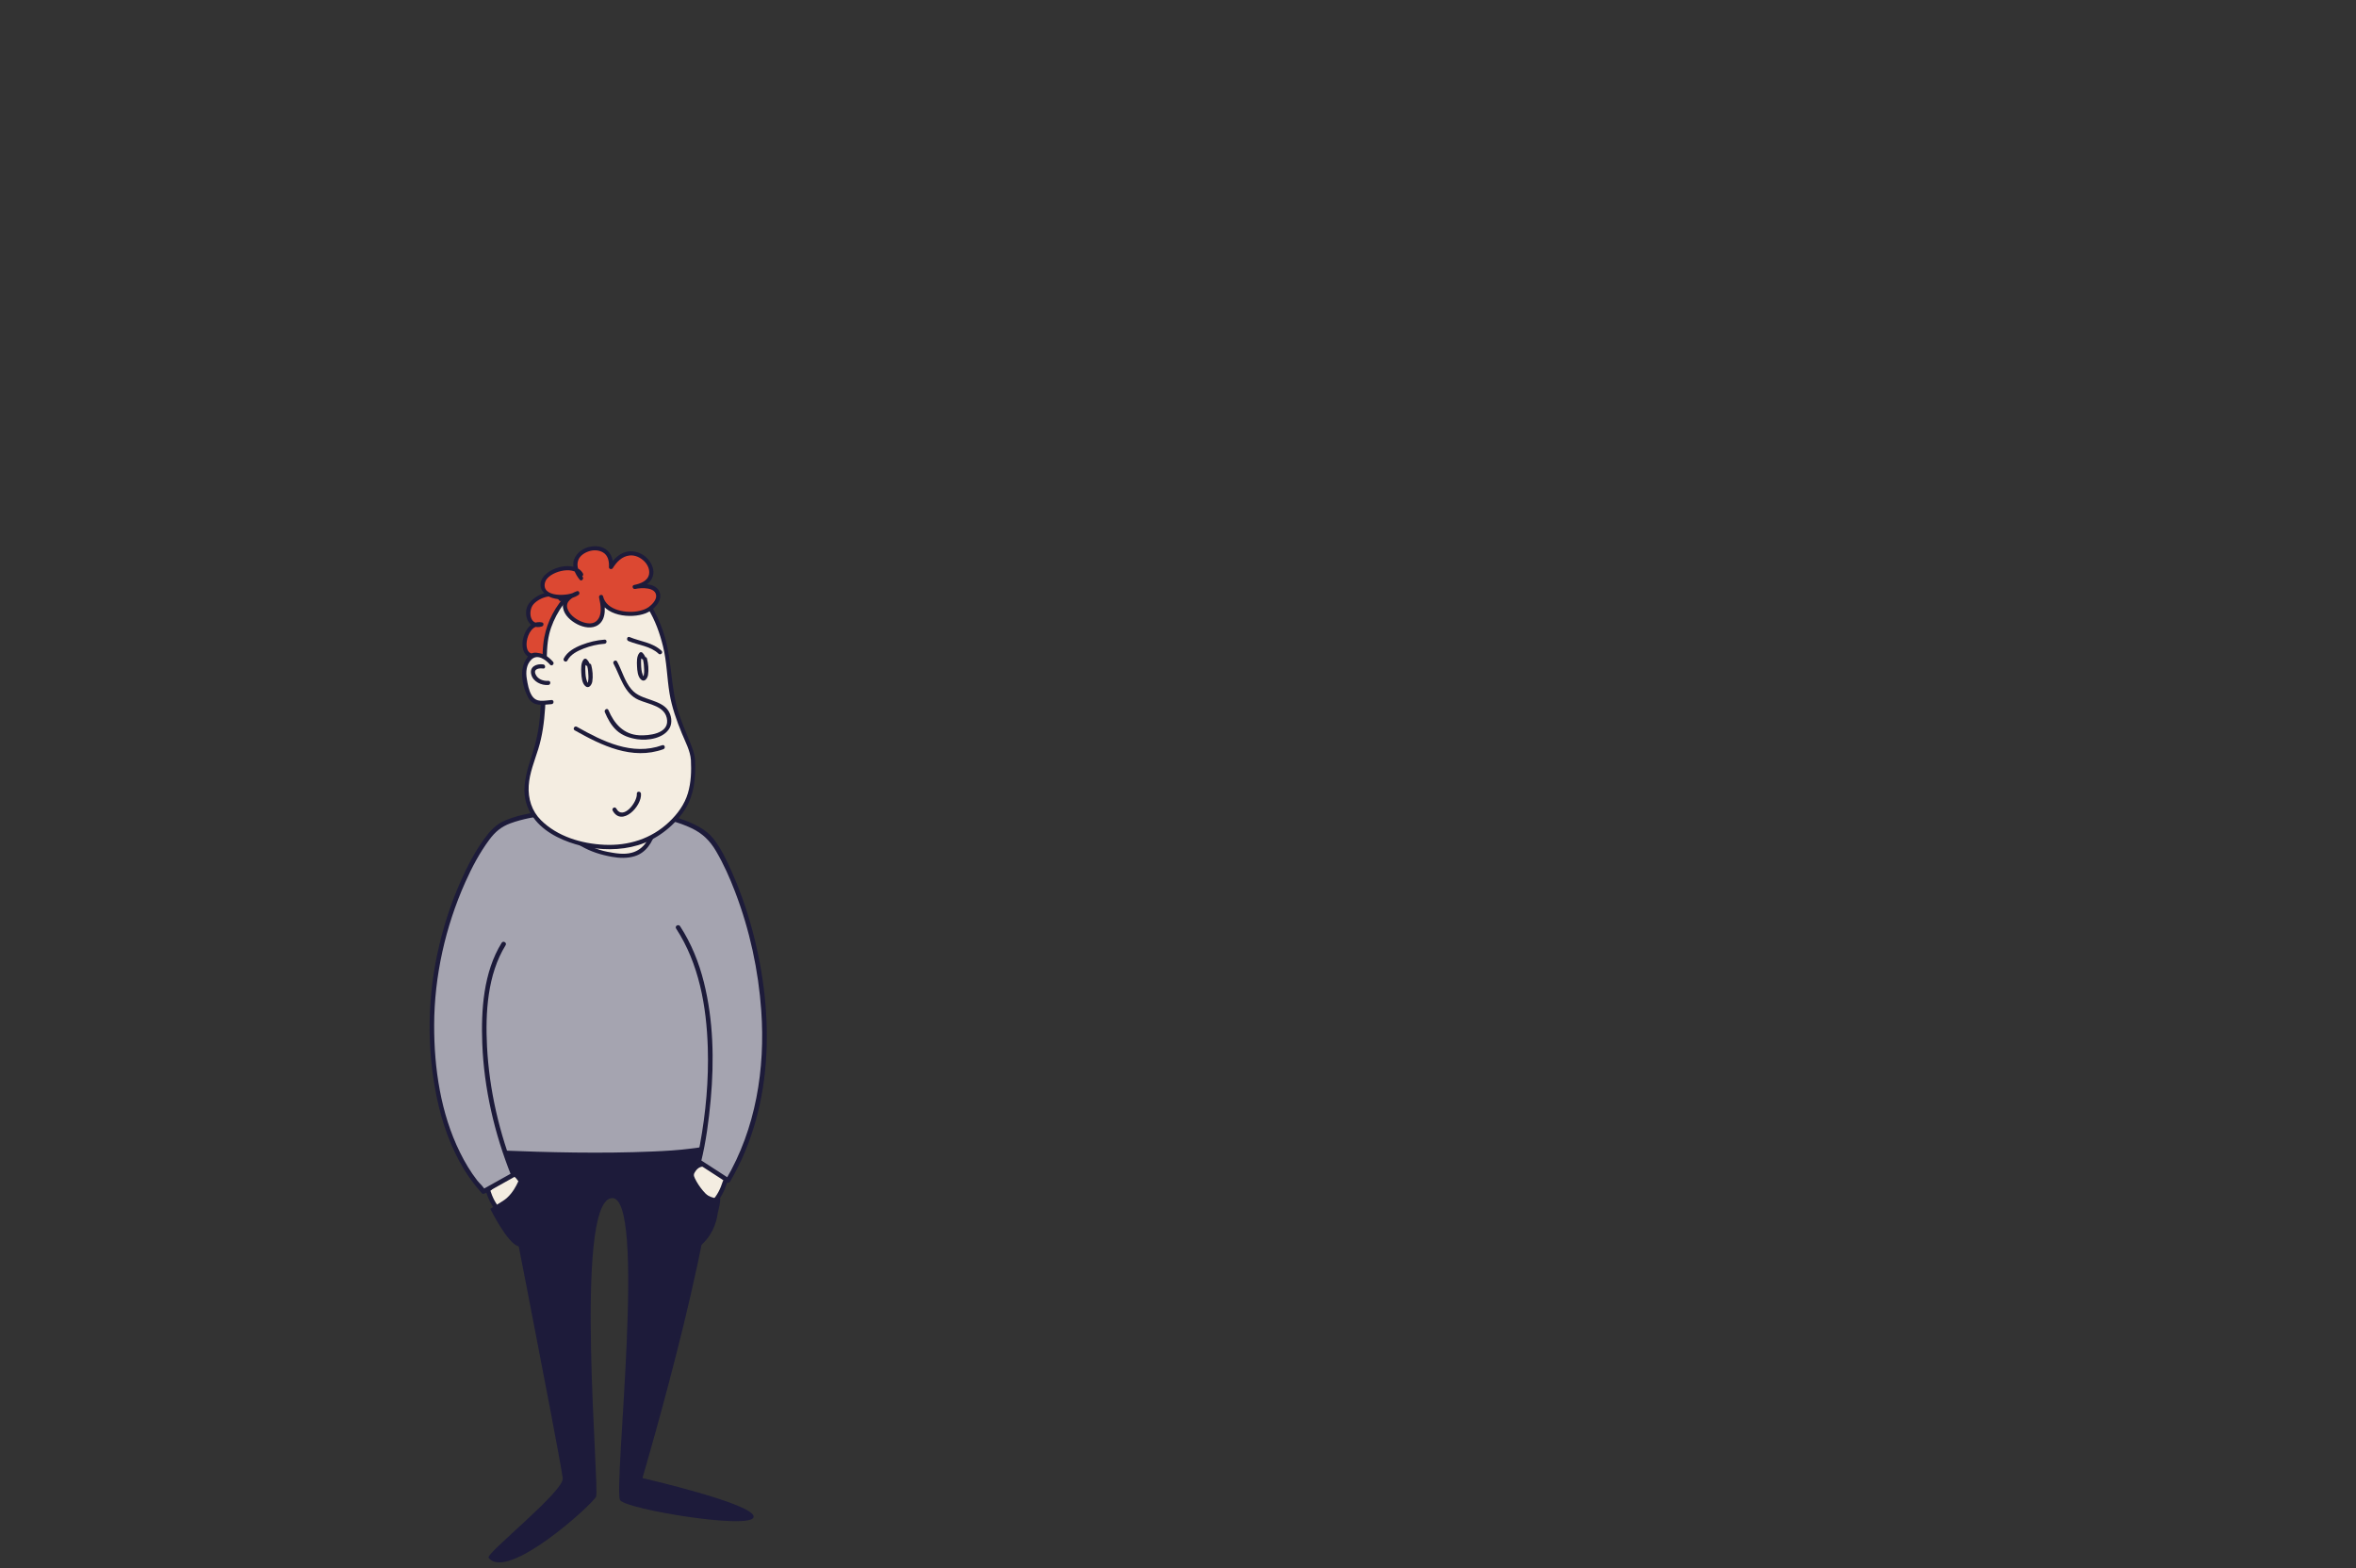 <?xml version="1.0" encoding="utf-8"?>
<!-- Generator: Adobe Illustrator 16.0.4, SVG Export Plug-In . SVG Version: 6.00 Build 0)  -->
<!DOCTYPE svg PUBLIC "-//W3C//DTD SVG 1.1//EN" "http://www.w3.org/Graphics/SVG/1.1/DTD/svg11.dtd">
<svg version="1.1" id="char1" xmlns="http://www.w3.org/2000/svg" xmlns:xlink="http://www.w3.org/1999/xlink" x="0px" y="0px"
	 width="2554.794px" height="1700.788px" viewBox="0 0 2554.794 1700.788" enable-background="new 0 0 2554.794 1700.788"
	 xml:space="preserve">
<rect x="0" y="0" width="2554.794" height="1700.788" fill="#333333" stroke="none"/>
<path fill="#1D1B3A" d="M535.803,1215.198c0,0,69.452,352.993,74.417,387.74c2.01,14.069-83.858,81.917-80.393,86.423
	c20.098,26.127,111.986-57.158,116.569-66.324c4.019-8.039-24.118-315.54,16.078-323.579c40.196-8.038,2.01,317.55,10.049,327.599
	s142.697,32.156,144.706,18.089c2.01-14.068-120.588-42.207-120.588-42.207s93.801-316.756,75.713-379.06
	S535.803,1215.198,535.803,1215.198z"/>
<g>
	<path fill="#A5A4B0" d="M526.155,1003.541c-36.407,73.573,9.014,246.246,9.014,246.246s229.502,10.171,243.096-10.642
		c52.718-80.712-24.034-258.683-24.034-258.683"/>
	<g>
		<path fill="#1D1B3A" d="M524.049,1002.31c-16.031,32.832-15.712,72.775-13.669,108.406c2.089,36.439,7.794,72.71,15.24,108.414
			c2.184,10.476,4.479,20.953,7.198,31.305c0.284,1.082,1.271,1.742,2.352,1.79c47.947,2.121,96.036,3.051,144.022,2.247
			c27.614-0.463,56.172-0.593,83.347-6.105c5.839-1.186,14.183-2.671,17.833-7.99c9.672-14.1,14.425-31.598,16.848-48.314
			c5.528-38.139-0.572-77.656-9.242-114.858c-6.825-29.288-15.952-58.108-26.843-86.135c-1.542-3.967-3.113-7.928-4.797-11.837
			c-1.241-2.882-5.442-0.396-4.212,2.461c6.688,15.529,13.438,35.007,18.87,52.228c11.427,36.231,20.309,73.753,22.77,111.751
			c1.228,18.965,0.681,38.225-3.362,56.844c-1.864,8.584-4.603,16.996-8.367,24.938c-2.043,4.311-4.264,9.941-7.95,12.122
			c-7.082,4.19-16.806,4.999-24.771,6.035c-13.816,1.798-27.769,2.581-41.682,3.173c-55.88,2.376-112.021,0.988-167.889-1.245
			c-1.524-0.061-3.05-0.122-4.574-0.189c0.784,0.597,1.568,1.193,2.352,1.79c-5.019-19.107-8.894-38.565-12.361-58.004
			c-6.931-38.859-11.73-78.547-10.517-118.079c0.707-23.018,3.391-47.336,13.618-68.284
			C529.635,1001.957,525.429,999.483,524.049,1002.31L524.049,1002.31z"/>
	</g>
</g>
<g>
	<path fill="#F4EDE1" d="M774.53,1268.088c-6.126-5.783-11.682-6.452-14.958-5.137c-6.191,2.484-8.437,7.646-8.84,7.987
		c-5.13,4.595,11.893,26.992,22.718,33.425c5.456-5.36,9.165-11.28,12.69-22.56"/>
	<g>
		<path fill="#1D1B3A" d="M776.254,1266.364c-6.051-5.371-13.01-8.438-20.499-4.209c-3.701,2.091-8.431,7.165-8.394,11.655
			c0.05,6.037,5.009,12.297,8.447,16.82c4.565,6.006,9.953,11.837,16.409,15.839c0.927,0.575,2.198,0.381,2.956-0.381
			c6.647-6.683,10.458-14.741,13.317-23.636c0.965-3.003-3.745-4.279-4.703-1.297c-2.609,8.116-6.001,15.39-12.063,21.483
			c0.985-0.127,1.97-0.254,2.956-0.381c-8.898-5.518-16.696-15.06-21.205-24.435c-1.677-3.487-1.256-4.855,0.765-7.761
			c5.188-7.455,12.625-5.522,18.565-0.25C775.148,1271.893,778.611,1268.457,776.254,1266.364L776.254,1266.364z"/>
	</g>
</g>
<path fill="#1D1B3A" d="M737.083,1267.733c0,0,27.819,36.242,43.049,31.167c2.801-0.934-1.867,16.805-1.867,16.805
	s-1.868,23.343-21.474,37.347C746.508,1360.396,739.821,1290.549,737.083,1267.733z"/>
<g>
	<path fill="#F4EDE1" d="M530.403,1289.317c6.126-5.784,21.984-18.438,25.26-17.123c6.191,2.485,8.437,7.646,8.84,7.987
		c5.13,4.595-11.893,26.992-22.718,33.426c-5.456-5.361-9.164-11.28-12.69-22.561"/>
	<g>
		<path fill="#1D1B3A" d="M532.128,1291.042c5.166-4.817,10.732-9.268,16.601-13.198c1.72-1.152,4.973-3.876,7.064-2.926
			c3.26,1.48,4.784,4.191,6.86,6.827c2.38,3.021-4.343,11.416-5.98,13.716c-4.307,6.051-9.764,12.102-16.117,16.041
			c0.985,0.127,1.97,0.254,2.956,0.381c-6.062-6.095-9.454-13.367-12.063-21.484c-0.958-2.982-5.668-1.706-4.703,1.297
			c2.859,8.895,6.67,16.953,13.317,23.637c0.757,0.762,2.029,0.956,2.956,0.381c7.799-4.836,14.078-12.24,19.227-19.732
			c2.902-4.224,8.495-12.639,3.985-17.523c-4.46-4.83-8.257-10.919-15.683-7.362c-8.003,3.832-15.425,10.49-21.867,16.498
			C526.374,1289.742,529.831,1293.183,532.128,1291.042L532.128,1291.042z"/>
	</g>
</g>
<path fill="#1D1B3A" d="M564.368,1274.987c0,0-5.465,18.95-19.08,27.457s-13.614,8.507-13.614,8.507s18.085,36.745,30.145,40.519
	C573.879,1355.242,571.151,1296.945,564.368,1274.987z"/>
<g>
	<path fill="#A5A4B0" d="M546.108,1023.787c-31.857,50.819-26.547,157.767,10.619,250.302l-32.615,18.204
		c-1.151-3.455-49.341-44.298-55.371-160.867c-5.77-111.554,43.936-209.096,69.023-232.79
		c27.305-25.788,203.713-33.238,235.89,15.171c38.342,57.684,94.062,234.109,15.813,366.42l-31.745-20.541
		c2.32-9.408,37.748-162.598-22.408-253.954"/>
	<g>
		<path fill="#1D1B3A" d="M543.95,1022.525c-19.696,31.843-22.364,72.75-20.982,109.195c1.854,48.888,13.241,97.678,31.349,143.033
			c0.383-0.941,0.766-1.883,1.149-2.824c-10.872,6.068-21.743,12.137-32.615,18.205c1.224,0.498,2.448,0.996,3.672,1.494
			c-1.601-4.183-6.378-8.021-9.083-11.499c-7.306-9.391-13.4-19.724-18.662-30.375c-20.895-42.294-28.121-91.43-27.993-138.173
			c0.145-52.956,12.153-106.377,33.703-154.707c7.167-16.073,15.503-31.9,26.004-46.068c6.4-8.635,12.947-14.254,23.065-17.959
			c13.308-4.872,27.608-7.25,41.615-9.019c17.78-2.245,35.742-3.101,53.655-2.997c18.548,0.107,37.149,1.371,55.47,4.318
			c15.632,2.515,31.467,6.242,45.804,13.121c11.828,5.675,19.628,13.372,26.234,24.556c8.313,14.075,14.967,29.135,20.807,44.38
			c15.769,41.166,25.273,84.98,28.364,128.934c4.432,63.035-5.898,127.826-38.195,182.824c1.14-0.299,2.28-0.598,3.42-0.896
			c-10.582-6.848-21.163-13.694-31.745-20.541c0.383,0.94,0.766,1.882,1.149,2.822c5.463-22.241,8.491-45.26,10.549-68.032
			c3.825-42.317,2.926-85.806-7.436-127.186c-5.355-21.387-13.703-42.163-25.773-60.662c-1.754-2.688-6.085-0.186-4.317,2.523
			c24.811,38.026,32.961,84.386,34.347,129.07c1.092,35.248-2.125,70.745-8.526,105.404c-1.084,5.874-2.239,11.751-3.664,17.554
			c-0.278,1.131,0.182,2.197,1.149,2.822c10.582,6.848,21.163,13.694,31.745,20.541c1.146,0.742,2.754,0.238,3.42-0.896
			c49.638-84.527,48.173-189.726,21.696-281.587c-5.254-18.228-11.684-36.131-19.386-53.469
			c-5.613-12.635-11.786-26.065-20.411-36.979c-7.843-9.924-20.207-15.789-31.783-20.091c-15.533-5.772-32.061-8.741-48.452-10.782
			c-35.49-4.418-72.121-3.809-107.475,1.542c-12.986,1.965-26.274,4.581-38.391,9.805c-9.752,4.204-16.028,11.211-22.226,19.677
			c-10.601,14.481-18.85,30.734-26.078,47.106c-9.715,22.004-17.219,44.959-22.793,68.347
			c-12.903,54.132-13.994,110.893-2.638,165.399c5.626,27.003,14.889,53.631,29.232,77.288c3.908,6.445,8.268,12.607,13,18.472
			c1.389,1.722,2.825,3.404,4.267,5.081c0.47,0.547,0.94,1.094,1.395,1.652c-0.055-0.068,0.403,0.76,0.116,0.008
			c0.578,1.511,2.16,2.339,3.672,1.494c10.872-6.067,21.743-12.136,32.615-18.203c0.896-0.5,1.553-1.812,1.149-2.824
			c-17.601-44.084-28.601-91.098-31.03-138.551c-1.866-36.452,0.431-77.931,20.159-109.824
			C549.968,1022.298,545.642,1019.79,543.95,1022.525L543.95,1022.525z"/>
	</g>
</g>
<g>
	<path fill="#F4EDE1" d="M585.71,873.894c13.484,4.047,17.53,18.88,26.969,28.319c13.486,12.136,31.016,21.575,48.546,24.272
		c52.59,10.787,48.545-35.062,56.635-71.47"/>
	<g>
		<path fill="#1D1B3A" d="M585.113,876.061c9.658,3.215,14.43,12.386,19.886,20.254c6.269,9.039,15.317,15.506,24.713,21.023
			c10.556,6.198,21.882,9.713,33.86,11.87c8.083,1.456,16.546,1.742,24.481-0.626c12.647-3.775,19.425-15.194,23.137-27.088
			c4.644-14.877,5.52-30.7,8.838-45.881c0.617-2.825-3.716-4.026-4.335-1.195c-3.046,13.937-4.243,28.229-7.764,42.066
			c-3.232,12.7-9.408,24.688-22.938,28.29c-8.662,2.305-17.851,0.59-26.454-1.04c-11.671-2.212-22.603-7.482-32.475-13.952
			c-9.285-6.085-15.46-13.152-21.565-22.231c-4.688-6.972-10-13.099-18.188-15.824C583.55,870.808,582.377,875.151,585.113,876.061
			L585.113,876.061z"/>
	</g>
</g>
<g>
	<path fill="#DC4832" d="M670.197,669.416c8.722,0.54,25.528,3.818,25.861-10.295c0.71-13.108-15.867-20.99-26.867-15.234
		c19.526-12.925-27.071-36.655-30.567-10.145c-5.171-24.946-46.038-2.005-30.599,15.879c-6.178-10.035-23.429-3.406-31.238,4.367
		c-8.473,9.272-3.109,28.214,10.349,23.17c-19.976-4.594-26.797,41.722-4.726,33.009c-11.199-1.949-11.55,11.46-7.917,17.283
		c3.65,6.521,21.387,18.813,27.754,9.131c0.591,9.411,29.361,17.347,26.226,3.72c-6.281,13.184,20.082,8.799,25.456,1.014
		c5.711-8.184-3.475-13.228-7.804-18.952c4.937,15.836,44.753-7.31,16.676-15.342c3.976,19.136,52.051-7.979,17.991-18.34
		c8.228,8.346,10.36-3.557,5.677-9.582c-2.884-3.816-9.633-8.853-14.796-6.371"/>
	<g>
		<path fill="#1D1B3A" d="M670.197,671.664c11.15,0.768,27.181,2.751,28.109-12.543c0.935-15.4-17.979-23.034-30.249-17.175
			c0.756,1.294,1.512,2.587,2.269,3.881c11.254-7.851,3.459-18.987-6.294-23.583c-11.14-5.247-25.412-3.023-27.575,10.9
			c1.445,0,2.89,0,4.335,0c-6.437-27.611-51.822-3.317-34.355,18.065c1.615,1.978,4.973-0.631,3.53-2.724
			c-8.748-12.688-30.33-3.764-36.998,6.943c-6.747,10.835,0.557,28.588,14.765,23.896c1.965-0.648,2.319-3.873,0-4.334
			c-12.14-2.415-19.422,9.516-20.949,20.005c-1.56,10.716,3.952,21.865,16.223,17.338c2.485-0.917,1.901-4.093-0.598-4.414
			c-12.812-1.65-15.072,14.175-8.692,22.362c6.207,7.968,22.416,18.277,30.471,7.434c-1.396-0.379-2.792-0.757-4.188-1.135
			c1.636,13.12,33.855,20.214,30.641,3.122c-0.343-1.82-3.341-2.301-4.108-0.537c-5.557,12.777,10.449,12.657,18.499,10.168
			c4.891-1.513,10.857-4.558,12.396-9.906c2.369-8.227-5.199-13.027-9.713-18.654c-1.407-1.754-4.487,0.129-3.757,2.187
			c3.802,10.703,17.502,7.219,24.615,2.203c3.374-2.379,6.591-6.012,6.392-10.392c-0.265-5.81-6.892-8.497-11.565-9.918
			c-1.692-0.515-3.156,1.149-2.765,2.765c3.058,12.623,19.217,8.284,26.857,3.027c4.034-2.775,8.051-7.197,7.629-12.438
			c-0.544-6.765-8.211-9.932-13.73-11.693c-2.14-0.684-3.812,2.234-2.187,3.756c2.084,1.952,5.646,4.864,8.703,3.01
			c2.959-1.795,3.455-5.269,3.136-8.47c-0.856-8.591-11.353-17.386-19.966-14.249c-2.701,0.983-1.535,5.328,1.195,4.334
			c4.999-1.82,10.117,2.268,12.854,6.194c1.14,1.635,1.503,3.714,1.536,5.658c0.064,3.745-2.55,1.964-4.28,0.345
			c-0.729,1.252-1.458,2.504-2.187,3.756c3.617,1.155,10.099,3.228,10.474,7.895c0.287,3.571-3.444,6.645-6.043,8.433
			c-4.963,3.415-17.512,8.101-19.657-0.752c-0.922,0.922-1.843,1.844-2.765,2.765c22.602,6.873-10.048,23.453-13.911,12.577
			c-1.252,0.729-2.504,1.458-3.757,2.187c2.872,3.58,7.306,6.547,8.802,11.027c1.583,4.74-4.325,8.004-7.766,9.402
			c-3.384,1.376-18.667,5.125-15.158-2.945c-1.37-0.18-2.739-0.358-4.108-0.537c1.642,8.728-20.901,2.972-21.811-4.317
			c-0.283-2.269-2.799-3.004-4.188-1.135c-5.518,7.429-18.15-2.505-22.321-7.009c-4.859-5.248-5.121-17.252,4.424-16.023
			c-0.199-1.471-0.398-2.942-0.598-4.414c-9.22,3.401-11.702-4.88-10.581-12.582c1.087-7.469,6.205-17.902,15.307-16.093
			c0-1.444,0-2.89,0-4.334c-11.403,3.766-13.738-10.788-9.128-18.19c4.638-7.447,22.535-14.952,28.675-6.045
			c1.177-0.908,2.354-1.816,3.53-2.724c-12.388-15.166,21.946-34.696,26.842-13.692c0.481,2.063,3.987,2.238,4.335,0
			c1.661-10.691,11.281-11.907,20.069-8.597c6.488,2.444,15.67,10.292,7.196,16.203c-2.383,1.662-0.354,5.134,2.269,3.881
			c10.463-4.996,25.091,2.614,23.329,15.075c-1.404,9.932-16.736,6.729-23.458,6.266
			C667.302,666.968,667.321,671.465,670.197,671.664L670.197,671.664z"/>
	</g>
</g>
<g>
	<path fill="#F4EDE1" d="M751.47,824.288c-0.832-16.54-22.46-45.767-25.043-88.193c-3.812-62.606-33.53-110.692-69.14-108.881
		c-42.412,2.155-64.458,46.375-65.874,72.405c-1.69,31.093-1.527,59.188-4.917,90.198c-3.391,31.027-26.978,61.037-8.751,91.901
		c11.393,19.294,39.959,31.783,61.659,35.037c33.728,5.059,61.056,0.245,86.377-22.496
		C748.631,873.738,752.905,852.092,751.47,824.288z"/>
	<g>
		<path fill="#1D1B3A" d="M753.718,824.288c-0.499-7.462-3.574-14.546-6.369-21.386c-4.157-10.177-8.412-20.283-11.748-30.771
			c-8.287-26.057-6.816-53.658-14.304-79.948c-5.744-20.167-15.423-40.713-31.425-54.763c-13.961-12.258-31.174-15.038-48.738-9.518
			c-18.838,5.921-33.22,21.229-42.187,38.33c-4.056,7.737-7.024,16.11-8.693,24.683c-2.39,12.278-1.873,25.298-2.316,37.749
			c-0.564,15.837-1.142,31.671-2.393,47.471c-1.183,14.941-4.071,28.582-8.704,42.806c-4.011,12.315-8.051,24.741-8.183,37.818
			c-0.123,12.1,4.432,23.698,12.091,32.951c12.23,14.776,32.081,23.35,50.31,27.721c19.608,4.702,41.36,5.006,60.735-0.829
			c19.682-5.927,37.633-19.536,49.38-36.295C752.689,863.88,754.652,843.777,753.718,824.288c-0.138-2.886-4.634-2.899-4.495,0
			c0.58,12.09,0.196,24.163-3.254,35.843c-3.635,12.308-11.288,22.686-20.525,31.398c-19.361,18.262-43.921,25.853-70.2,24.622
			c-24.558-1.149-50.748-8.947-68.575-26.628c-10.027-9.945-14.21-23.523-13.346-37.42c0.849-13.655,6.307-26.82,10.345-39.748
			c8.911-28.525,7.896-59.815,8.971-89.408c0.432-11.879,0.14-24.061,3.021-35.665c2.275-9.163,6.228-17.855,11.219-25.845
			c11.384-18.221,30.357-31.749,52.363-32.025c19.35-0.243,34.263,15.612,43.61,30.858c7.642,12.463,12.596,26.445,16.099,40.579
			c4.183,16.882,4.263,34.082,7.093,51.135c2.483,14.963,7.604,29.294,13.325,43.285c3.731,9.126,9.185,19.006,9.854,29.019
			C749.415,827.164,753.912,827.183,753.718,824.288z"/>
	</g>
</g>
<g>
	<g>
		<path fill="#1D1B3A" d="M636.788,722.399c0.933,3.571,1.173,7.351,1.293,11.025c0.067,2.058-0.002,4.135-0.459,6.146
			c-0.393,1.729-0.604,0.46-1.09-0.737c-1.418-3.499-1.664-7.521-1.765-11.247c-0.071-2.593-0.403-7.325,1.469-9.444
			c-1.06,0-2.119,0-3.179,0c0.903,0.83,1.583,1.808,2.039,2.934c1.323,2.58,5.201,0.305,3.882-2.27
			c-0.768-1.498-1.568-2.654-2.742-3.842c-0.821-0.831-2.371-0.915-3.179,0c-3.258,3.688-2.927,10.05-2.711,14.614
			c0.212,4.507,0.668,11.187,4.298,14.43c3.869,3.456,7.068-1.431,7.633-4.896c0.926-5.678,0.298-12.345-1.154-17.908
			C640.391,718.401,636.055,719.591,636.788,722.399L636.788,722.399z"/>
	</g>
</g>
<g>
	<g>
		<path fill="#1D1B3A" d="M697.217,715.323c0.933,3.571,1.173,7.351,1.293,11.024c0.067,2.058-0.003,4.135-0.459,6.146
			c-0.393,1.73-0.604,0.461-1.09-0.737c-1.418-3.498-1.663-7.52-1.765-11.246c-0.071-2.594-0.402-7.326,1.469-9.445
			c-1.06,0-2.119,0-3.179,0c0.903,0.83,1.583,1.808,2.039,2.935c1.322,2.58,5.201,0.306,3.882-2.27
			c-0.768-1.498-1.568-2.654-2.742-3.843c-0.821-0.832-2.371-0.915-3.179,0c-3.258,3.688-2.927,10.05-2.711,14.615
			c0.213,4.506,0.669,11.187,4.298,14.43c3.869,3.457,7.068-1.432,7.633-4.897c0.926-5.677,0.298-12.344-1.154-17.907
			C700.82,711.325,696.484,712.515,697.217,715.323L697.217,715.323z"/>
	</g>
</g>
<g>
	<path fill="#F4EDE1" d="M598.128,719.271c-16.379-19.387-33.271-3.895-29.041,17.416c1.17,7.141,3.693,20.296,10.947,24.277
		c5.289,3.189,12.202,0.63,18.038,0.44"/>
	<g>
		<path fill="#1D1B3A" d="M599.717,717.682c-5.569-6.301-13.577-11.824-22.225-8.403c-7.873,3.114-10.876,12.186-11.297,19.924
			c-0.477,8.764,2.342,19.485,6.495,27.14c5.657,10.427,15.484,7.926,25.382,7.31c2.879-0.179,2.896-4.675,0-4.494
			c-8.297,0.516-16.34,3.375-21.5-5.084c-3.225-5.287-4.315-11.965-5.317-17.984c-1.217-7.309-0.591-15.364,4.996-20.799
			c6.722-6.54,15.58,0.242,20.288,5.569C598.462,723.037,601.629,719.845,599.717,717.682L599.717,717.682z"/>
	</g>
</g>
<g>
	<path fill="#F4EDE1" d="M588.991,722.768c-18.978-2.792-11.162,19.534,5.583,17.859"/>
	<g>
		<path fill="#1D1B3A" d="M588.991,720.521c-7.217-0.931-15.028,2.36-12.92,10.87c1.964,7.929,10.981,12.069,18.502,11.483
			c2.871-0.223,2.892-4.72,0-4.494c-5.462,0.425-11.582-1.807-13.844-7.213c-2.483-5.935,3.885-6.716,8.262-6.152
			C591.86,725.385,591.824,720.886,588.991,720.521L588.991,720.521z"/>
	</g>
</g>
<g>
	<g>
		<path fill="#1D1B3A" d="M665.306,719.738c7.517,13.891,11.306,32.2,27.066,39.211c11.514,5.122,30.011,6.677,31.051,22.423
			c0.953,14.422-19.965,16.559-30.126,16.036c-17.132-0.881-27.293-12.584-33.547-27.35c-1.127-2.661-4.999-0.367-3.882,2.27
			c3.082,7.274,6.826,14.224,12.656,19.671c6.131,5.729,14.263,8.424,22.398,9.682c11.662,1.804,29.352-0.988,35.364-12.483
			c3.044-5.82,1.742-13.76-1.897-18.988c-4.027-5.785-11.258-8.521-17.621-10.804c-8.363-3-16.193-4.916-22.153-11.955
			c-7.252-8.566-10.155-20.238-15.427-29.981C667.808,714.918,663.927,717.188,665.306,719.738L665.306,719.738z"/>
	</g>
</g>
<g>
	<g>
		<path fill="#1D1B3A" d="M623.217,792.05c29.217,16.467,62.288,32.649,96.125,20.454c2.705-0.975,1.539-5.319-1.195-4.334
			c-32.701,11.786-64.461-4.108-92.662-20.001C622.958,786.744,620.692,790.627,623.217,792.05L623.217,792.05z"/>
	</g>
</g>
<g>
	<path fill="#DC4832" d="M630.209,627.123c-25.621-31.015,35.061-48.545,32.364-12.137c24.273-40.455,68.772,13.486,25.622,21.576
		c16.181-4.045,35.061,4.046,20.228,20.228c-12.137,14.833-52.591,10.788-56.637-9.439c14.833,63.377-71.47,12.137-25.622-4.045
		c-9.439,6.742-37.757,6.742-37.757-9.44c0-14.832,35.061-24.272,41.802-10.787"/>
	<g>
		<path fill="#1D1B3A" d="M631.799,625.534c-4.143-5.155-7.126-11.494-4.737-18.066c1.789-4.919,6.918-8.12,11.657-9.631
			c4.924-1.57,10.518-1.397,15.06,1.183c5.676,3.224,6.898,9.979,6.547,15.967c-0.137,2.324,3.069,2.943,4.188,1.135
			c4.116-6.657,9.977-12.854,18.173-13.705c6.098-0.633,11.94,2.221,16.139,6.476c3.584,3.632,5.997,8.982,4.937,14.122
			c-1.503,7.287-9.806,10.101-16.165,11.382c0.398,1.444,0.797,2.89,1.195,4.334c6.487-1.488,22.952-2.271,22.732,7.979
			c-0.095,4.44-4.651,9.156-8.066,11.629c-2.963,2.145-6.502,3.315-10.024,4.146c-13.011,3.072-35.903-0.098-39.481-15.73
			c-0.647-2.826-4.975-1.627-4.335,1.195c1.786,7.874,3.999,19.777-3.13,25.82c-4.812,4.079-12.718,1.96-17.749-0.419
			c-5.638-2.667-11.506-7.321-13.451-13.478c-2.411-7.632,5.436-12.2,11.473-14.399c-0.578-1.369-1.155-2.738-1.732-4.107
			c-8.272,5.563-38.731,6.899-33.976-9.889c3.225-11.386,30.871-18.761,37.214-7.264c1.401,2.538,5.283,0.271,3.882-2.27
			c-8.365-15.159-39.97-6.66-45.169,7.62c-3.313,9.101,3.63,16.245,11.772,18.839c8.708,2.773,20.824,2.037,28.545-3.156
			c2.005-1.348,0.788-5.025-1.732-4.107c-7.847,2.857-16.594,8.523-15.016,18.113c1.32,8.021,8.545,14.191,15.399,17.722
			c6.843,3.524,16.15,5.423,22.875,0.626c9.437-6.731,7.311-21.218,5.128-30.847c-1.445,0.398-2.89,0.797-4.335,1.195
			c4.643,20.277,34.649,23.401,50.687,17.113c8.155-3.198,18.268-12.867,15.129-22.474c-3.412-10.443-19.478-10.11-27.837-8.192
			c-2.84,0.651-1.624,4.902,1.195,4.334c8.109-1.633,16.478-5.413,19.139-13.884c2.079-6.614-1.125-13.668-5.426-18.594
			c-4.885-5.594-12.421-8.798-19.818-8.331c-9.814,0.619-17.166,8.024-22.055,15.931c1.396,0.379,2.792,0.757,4.188,1.135
			c0.449-7.648-1.678-15.03-8.226-19.508c-5.658-3.868-13.431-3.774-19.723-1.769c-6.306,2.011-11.604,6.417-14.145,12.563
			c-3.269,7.906,0.988,16.334,5.893,22.438C630.436,630.972,633.596,627.77,631.799,625.534L631.799,625.534z"/>
	</g>
</g>
<g>
	<g>
		<path fill="#1D1B3A" d="M615.215,716.398c3.513-6.845,11.128-10.52,17.992-13.177c7.084-2.743,14.771-4.541,22.354-5.062
			c2.875-0.198,2.895-4.694,0-4.496c-8.478,0.583-16.856,2.632-24.768,5.694c-7.53,2.915-15.631,7.312-19.459,14.771
			C610.013,716.703,613.891,718.977,615.215,716.398L615.215,716.398z"/>
	</g>
</g>
<g>
	<g>
		<path fill="#1D1B3A" d="M681.481,695.211c10.979,4.59,23.688,5.253,32.693,13.756c2.105,1.988,5.29-1.185,3.179-3.178
			c-9.702-9.161-22.862-9.974-34.676-14.912C680.002,689.759,678.848,694.111,681.481,695.211L681.481,695.211z"/>
	</g>
</g>
<g>
	<g>
		<path fill="#1D1B3A" d="M690.582,860.753c0.749,9.108-15.093,29.34-22.33,16.065c-1.388-2.545-5.27-0.276-3.882,2.27
			c9.757,17.896,31.83-4.687,30.707-18.335C694.841,857.885,690.344,857.863,690.582,860.753L690.582,860.753z"/>
	</g>
</g>
</svg>
